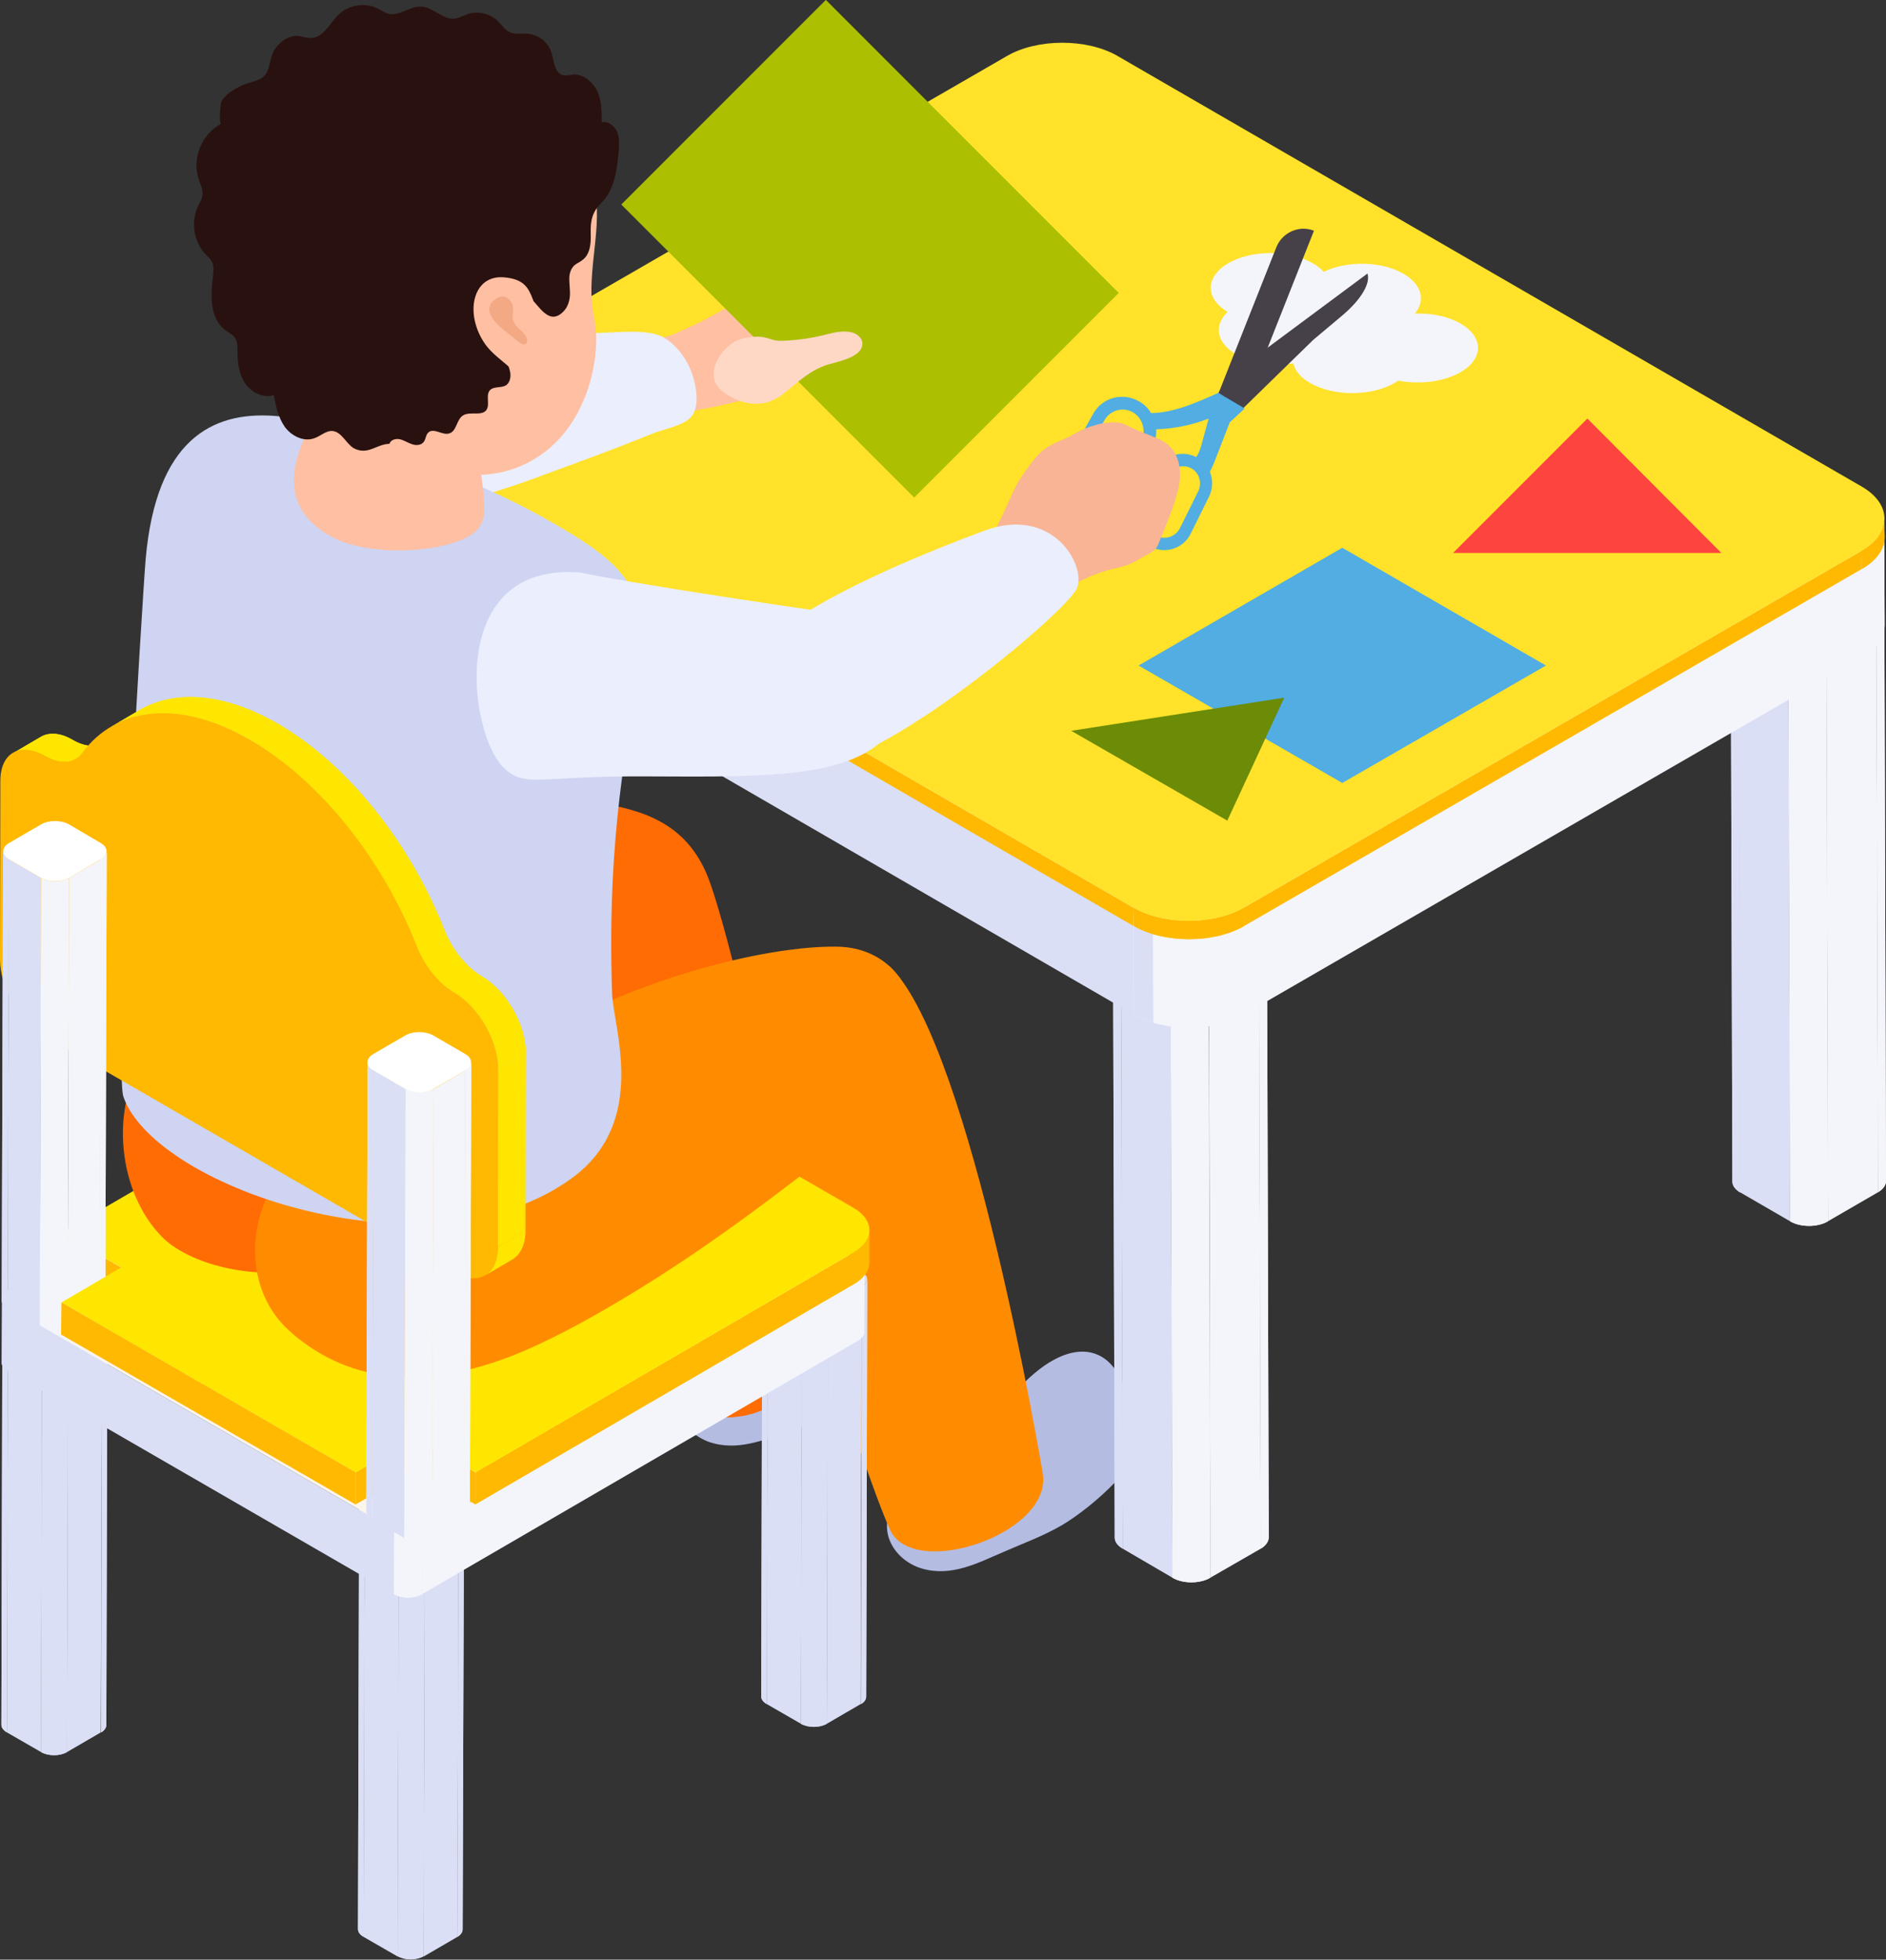 <svg width="54.63" height="56.74" viewBox="0 0 54.63 56.74" xmlns="http://www.w3.org/2000/svg" xmlns:xlink="http://www.w3.org/1999/xlink" xml:space="preserve" overflow="hidden"><rect x="0" y="0" width="54.63" height="56.74" fill="#333333" stroke="none"/><defs></defs><g><path d="M33.02 41.51C32.96 41.3 32.82 41.11 32.75 40.9 32.71 40.78 32.68 40.66 32.66 40.54 32.33 38.9 30.98 38.52 29.37 40.35 28.9 40.88 28.52 41.46 27.99 41.93 27.67 42.23 27.3 42.5 26.92 42.71 26.57 42.91 26.22 43.02 25.96 43.37 25.73 43.68 25.63 44.1 25.73 44.48 25.86 44.94 26.26 45.29 26.72 45.42 27.57 45.66 28.33 45.25 29.08 44.93 29.65 44.68 30.23 44.47 30.76 44.16 31.66 43.63 33.24 42.23 33.02 41.51Z" fill="#B4BCE2"/><g><g><g><g><defs><path d="M32.24 27.18 32.29 44.52C32.29 44.64 32.37 44.75 32.52 44.84L32.47 27.5C32.32 27.41 32.24 27.3 32.24 27.18Z" id="SVGID_1_"/></defs><clipPath id="SVGID_2_"><use width="100%" height="100%" xlink:href="#SVGID_1_" overflow="visible"></use></clipPath><use width="100%" height="100%" xlink:href="#SVGID_1_" fill="#DADFF6" overflow="visible"></use><g clip-path="url(#SVGID_2_)"><path d="M32.24 27.18 32.29 44.52C32.29 44.64 32.37 44.75 32.52 44.84L32.47 27.5C32.32 27.41 32.24 27.3 32.24 27.18L32.24 27.18Z" fill="#DADFF6"/></g></g><g><defs><path d="M36.75 44.51 36.7 27.18C36.7 27.3 36.62 27.41 36.47 27.5L36.52 44.84C36.67 44.75 36.75 44.63 36.75 44.51Z" id="SVGID_3_"/></defs><clipPath id="SVGID_4_"><use width="100%" height="100%" xlink:href="#SVGID_3_" overflow="visible"></use></clipPath><use width="100%" height="100%" xlink:href="#SVGID_3_" fill="#F4F5FA" overflow="visible"></use><g clip-path="url(#SVGID_4_)"><path d="M36.47 27.5 36.52 44.84C36.67 44.75 36.75 44.63 36.75 44.52L36.7 27.18C36.7 27.29 36.62 27.41 36.47 27.5L36.47 27.5Z" fill="#F4F5FA"/></g></g><g><path d="M32.47 27.5 32.52 44.84 33.96 45.68 33.91 28.34Z" fill="#DADFF6"/></g><g><path d="M35.02 28.34 35.06 45.68 36.52 44.84 36.47 27.5Z" fill="#F4F5FA"/></g><g><defs><path d="M33.91 28.34 33.96 45.68C34.26 45.86 34.76 45.86 35.06 45.68L35.01 28.34C34.71 28.51 34.21 28.51 33.91 28.34Z" id="SVGID_5_"/></defs><clipPath id="SVGID_6_"><use width="100%" height="100%" xlink:href="#SVGID_5_" overflow="visible"></use></clipPath><use width="100%" height="100%" xlink:href="#SVGID_5_" fill="#F4F5FA" overflow="visible"></use><g clip-path="url(#SVGID_6_)"><path d="M33.91 28.34 33.96 45.68C34.26 45.86 34.76 45.86 35.06 45.68L35.01 28.34C34.71 28.51 34.21 28.51 33.91 28.34L33.91 28.34Z" fill="#F4F5FA"/></g></g><g><path d="M32.47 26.86C32.17 27.04 32.16 27.32 32.47 27.5L33.91 28.34C34.21 28.52 34.71 28.52 35.01 28.34L36.46 27.5C36.76 27.32 36.77 27.04 36.46 26.86L35.02 26.02C34.72 25.84 34.22 25.84 33.92 26.02L32.47 26.86Z" fill="#F4F5FA"/></g></g></g><g><g><g><defs><path d="M10.61 14.73 10.66 32.07C10.66 32.19 10.74 32.3 10.89 32.39L10.84 15.05C10.69 14.96 10.61 14.85 10.61 14.73Z" id="SVGID_7_"/></defs><clipPath id="SVGID_8_"><use width="100%" height="100%" xlink:href="#SVGID_7_" overflow="visible"></use></clipPath><use width="100%" height="100%" xlink:href="#SVGID_7_" fill="#DADFF6" overflow="visible"></use><g clip-path="url(#SVGID_8_)"><path d="M10.61 14.73 10.66 32.07C10.66 32.19 10.74 32.3 10.89 32.39L10.84 15.05C10.69 14.96 10.61 14.85 10.61 14.73L10.61 14.73Z" fill="#DADFF6"/></g></g><g><defs><path d="M15.11 32.07 15.06 14.73C15.06 14.85 14.98 14.96 14.83 15.05L14.88 32.39C15.04 32.3 15.11 32.18 15.11 32.07Z" id="SVGID_9_"/></defs><clipPath id="SVGID_10_"><use width="100%" height="100%" xlink:href="#SVGID_9_" overflow="visible"></use></clipPath><use width="100%" height="100%" xlink:href="#SVGID_9_" fill="#F4F5FA" overflow="visible"></use><g clip-path="url(#SVGID_10_)"><path d="M14.84 15.05 14.89 32.39C15.04 32.3 15.12 32.18 15.12 32.07L15.07 14.73C15.07 14.85 14.99 14.96 14.84 15.05L14.84 15.05Z" fill="#F4F5FA"/></g></g><g><path d="M10.84 15.05 10.89 32.39 12.33 33.23 12.28 15.89Z" fill="#DADFF6"/></g><g><path d="M13.38 15.89 13.43 33.23 14.88 32.39 14.84 15.05Z" fill="#F4F5FA"/></g><g><defs><path d="M12.28 15.89 12.33 33.23C12.63 33.41 13.13 33.41 13.43 33.23L13.38 15.89C13.08 16.07 12.58 16.07 12.28 15.89Z" id="SVGID_11_"/></defs><clipPath id="SVGID_12_"><use width="100%" height="100%" xlink:href="#SVGID_11_" overflow="visible"></use></clipPath><use width="100%" height="100%" xlink:href="#SVGID_11_" fill="#F4F5FA" overflow="visible"></use><g clip-path="url(#SVGID_12_)"><path d="M12.28 15.89 12.33 33.23C12.63 33.41 13.13 33.41 13.43 33.23L13.38 15.89C13.08 16.07 12.58 16.07 12.28 15.89L12.28 15.89Z" fill="#F4F5FA"/></g></g><g><path d="M10.84 14.41C10.54 14.59 10.53 14.87 10.84 15.05L12.28 15.89C12.58 16.07 13.08 16.07 13.38 15.89L14.83 15.05C15.13 14.87 15.14 14.59 14.83 14.41L13.39 13.57C13.09 13.39 12.59 13.39 12.29 13.57L10.84 14.41Z" fill="#F4F5FA"/></g></g></g><g><g><g><defs><path d="M50.13 16.87 50.18 34.21C50.18 34.33 50.26 34.44 50.41 34.53L50.36 17.19C50.2 17.1 50.13 16.98 50.13 16.87Z" id="SVGID_13_"/></defs><clipPath id="SVGID_14_"><use width="100%" height="100%" xlink:href="#SVGID_13_" overflow="visible"></use></clipPath><use width="100%" height="100%" xlink:href="#SVGID_13_" fill="#DADFF6" overflow="visible"></use><g clip-path="url(#SVGID_14_)"><path d="M50.13 16.87 50.18 34.21C50.18 34.33 50.26 34.44 50.41 34.53L50.36 17.19C50.2 17.1 50.13 16.98 50.13 16.87L50.13 16.87Z" fill="#DADFF6"/></g></g><g><defs><path d="M54.63 34.2 54.58 16.86C54.58 16.98 54.5 17.09 54.35 17.18L54.4 34.52C54.55 34.43 54.63 34.31 54.63 34.2Z" id="SVGID_15_"/></defs><clipPath id="SVGID_16_"><use width="100%" height="100%" xlink:href="#SVGID_15_" overflow="visible"></use></clipPath><use width="100%" height="100%" xlink:href="#SVGID_15_" fill="#F4F5FA" overflow="visible"></use><g clip-path="url(#SVGID_16_)"><path d="M54.35 17.18 54.4 34.52C54.55 34.43 54.63 34.31 54.63 34.2L54.58 16.86C54.58 16.98 54.51 17.1 54.35 17.18L54.35 17.18Z" fill="#F4F5FA"/></g></g><g><path d="M50.35 17.18 50.4 34.52 51.85 35.36 51.8 18.02Z" fill="#DADFF6"/></g><g><path d="M52.9 18.02 52.95 35.36 54.4 34.52 54.35 17.18Z" fill="#F4F5FA"/></g><g><defs><path d="M51.8 18.02 51.85 35.36C52.15 35.54 52.65 35.54 52.95 35.36L52.9 18.02C52.6 18.2 52.1 18.2 51.8 18.02Z" id="SVGID_17_"/></defs><clipPath id="SVGID_18_"><use width="100%" height="100%" xlink:href="#SVGID_17_" overflow="visible"></use></clipPath><use width="100%" height="100%" xlink:href="#SVGID_17_" fill="#F4F5FA" overflow="visible"></use><g clip-path="url(#SVGID_18_)"><path d="M51.8 18.02 51.85 35.36C52.15 35.54 52.65 35.54 52.95 35.36L52.9 18.02C52.6 18.2 52.1 18.2 51.8 18.02L51.8 18.02Z" fill="#F4F5FA"/></g></g><g><path d="M50.36 16.54C50.06 16.72 50.05 17 50.36 17.18L51.8 18.02C52.1 18.2 52.6 18.2 52.9 18.02L54.35 17.18C54.65 17 54.66 16.72 54.35 16.54L52.91 15.7C52.61 15.52 52.11 15.52 51.81 15.7L50.36 16.54Z" fill="#F4F5FA"/></g></g></g><g><g><g><defs><path d="M10.61 13.37 10.62 15.97C10.62 16.3 10.84 16.64 11.28 16.89L11.27 14.29C10.83 14.04 10.61 13.71 10.61 13.37Z" id="SVGID_19_"/></defs><clipPath id="SVGID_20_"><use width="100%" height="100%" xlink:href="#SVGID_19_" overflow="visible"></use></clipPath><use width="100%" height="100%" xlink:href="#SVGID_19_" fill="#DADFF6" overflow="visible"></use><g clip-path="url(#SVGID_20_)"><path d="M10.61 13.37 10.62 15.97C10.62 16.3 10.84 16.64 11.28 16.89L11.27 14.29C10.83 14.04 10.61 13.71 10.61 13.37L10.61 13.37Z" fill="#DADFF6"/></g></g><g><defs><path d="M54.59 18.11 54.58 15.51C54.58 15.85 54.36 16.19 53.91 16.44L53.92 19.04C54.37 18.78 54.59 18.44 54.59 18.11Z" id="SVGID_21_"/></defs><clipPath id="SVGID_22_"><use width="100%" height="100%" xlink:href="#SVGID_21_" overflow="visible"></use></clipPath><use width="100%" height="100%" xlink:href="#SVGID_21_" fill="#F4F5FA" overflow="visible"></use><g clip-path="url(#SVGID_22_)"><path d="M53.92 16.44 53.93 19.04C54.37 18.78 54.6 18.44 54.6 18.11L54.59 15.51C54.58 15.84 54.36 16.18 53.92 16.44L53.92 16.44Z" fill="#F4F5FA"/></g></g><g><path d="M11.27 14.29 11.28 16.89 32.83 29.37 32.83 26.77Z" fill="#DADFF6"/></g><g><path d="M36.03 26.77 36.04 29.37 53.92 19.04 53.92 16.44Z" fill="#F4F5FA"/></g><g><defs><path d="M32.83 26.77 32.84 29.37C33.72 29.88 35.16 29.88 36.04 29.37L36.03 26.77C35.15 27.28 33.7 27.28 32.83 26.77Z" id="SVGID_23_"/></defs><clipPath id="SVGID_24_"><use width="100%" height="100%" xlink:href="#SVGID_23_" overflow="visible"></use></clipPath><use width="100%" height="100%" xlink:href="#SVGID_23_" fill="#F4F5FA" overflow="visible"></use><g clip-path="url(#SVGID_24_)"><path d="M32.83 26.77 32.84 29.37C33.01 29.47 33.21 29.55 33.41 29.61L33.4 27.01C33.19 26.95 33 26.87 32.83 26.77L32.83 26.77Z" fill="#DADFF6"/><path d="M33.4 27.01 33.41 29.61C33.98 29.78 34.65 29.8 35.24 29.67L35.23 27.07C34.64 27.19 33.97 27.18 33.4 27.01L33.4 27.01Z" fill="#F4F5FA"/><path d="M35.23 27.07 35.24 29.67C35.53 29.61 35.81 29.51 36.04 29.37L36.03 26.77C35.8 26.9 35.52 27 35.23 27.07L35.23 27.07Z" fill="#F4F5FA"/></g></g><g><path d="M11.28 12.44C10.4 12.95 10.39 13.79 11.27 14.3L32.83 26.77C33.71 27.28 35.15 27.28 36.03 26.77L53.92 16.44C54.8 15.93 54.81 15.09 53.93 14.58L32.37 2.11C31.49 1.6 30.05 1.6 29.17 2.11L11.28 12.44Z" fill="#F4F5FA"/></g></g></g><g><g><g><defs><path d="M10.61 12.89 10.62 13.42C10.62 13.75 10.84 14.09 11.28 14.34L11.27 13.81C10.83 13.55 10.61 13.22 10.61 12.89Z" id="SVGID_25_"/></defs><clipPath id="SVGID_26_"><use width="100%" height="100%" xlink:href="#SVGID_25_" overflow="visible"></use></clipPath><use width="100%" height="100%" xlink:href="#SVGID_25_" fill="#FFB900" overflow="visible"></use><g clip-path="url(#SVGID_26_)"><path d="M10.61 12.89 10.62 13.42C10.62 13.75 10.84 14.09 11.28 14.34L11.27 13.81C10.83 13.55 10.61 13.22 10.61 12.89L10.61 12.89Z" fill="#FFB900"/></g></g><g><defs><path d="M54.59 15.55 54.58 15.02C54.58 15.36 54.36 15.7 53.91 15.95L53.92 16.48C54.37 16.22 54.59 15.89 54.59 15.55Z" id="SVGID_27_"/></defs><clipPath id="SVGID_28_"><use width="100%" height="100%" xlink:href="#SVGID_27_" overflow="visible"></use></clipPath><use width="100%" height="100%" xlink:href="#SVGID_27_" fill="#FFB900" overflow="visible"></use><g clip-path="url(#SVGID_28_)"><path d="M53.92 15.95 53.93 16.48C54.37 16.22 54.6 15.88 54.6 15.55L54.59 15.02C54.58 15.36 54.36 15.7 53.92 15.95L53.92 15.95Z" fill="#FFB900"/></g></g><g><path d="M11.27 13.81 11.28 14.33 32.83 26.81 32.83 26.28Z" fill="#FFB900"/></g><g><path d="M36.03 26.28 36.04 26.81 53.92 16.48 53.92 15.95Z" fill="#FFB900"/></g><g><defs><path d="M32.83 26.28 32.84 26.81C33.72 27.32 35.16 27.32 36.04 26.81L36.03 26.28C35.15 26.79 33.7 26.79 32.83 26.28Z" id="SVGID_29_"/></defs><clipPath id="SVGID_30_"><use width="100%" height="100%" xlink:href="#SVGID_29_" overflow="visible"></use></clipPath><use width="100%" height="100%" xlink:href="#SVGID_29_" fill="#FFB900" overflow="visible"></use><g clip-path="url(#SVGID_30_)"><path d="M32.83 26.28 32.84 26.81C33.01 26.91 33.21 26.99 33.41 27.05L33.4 26.52C33.19 26.46 33 26.38 32.83 26.28L32.83 26.28Z" fill="#FFB900"/><path d="M33.4 26.52 33.41 27.05C33.98 27.22 34.65 27.24 35.24 27.11L35.23 26.58C34.64 26.71 33.97 26.69 33.4 26.52L33.4 26.52Z" fill="#FFB900"/><path d="M35.23 26.58 35.24 27.11C35.53 27.05 35.81 26.95 36.04 26.81L36.03 26.28C35.8 26.42 35.52 26.52 35.23 26.58L35.23 26.58Z" fill="#FFB900"/></g></g><g><path d="M11.28 11.95C10.4 12.46 10.39 13.3 11.27 13.81L32.83 26.28C33.71 26.79 35.15 26.79 36.03 26.28L53.92 15.95C54.8 15.44 54.81 14.6 53.93 14.09L32.37 1.62C31.49 1.11 30.05 1.11 29.17 1.62L11.28 11.95Z" fill="#FFE229"/></g></g></g></g><g><path d="M42.3 10.78C42.98 10.39 42.98 9.76 42.31 9.37 41.95 9.16 41.46 9.06 40.98 9.08 41.3 8.71 41.19 8.24 40.66 7.93 40.03 7.56 39.02 7.54 38.34 7.87 38.26 7.78 38.16 7.69 38.02 7.62 37.35 7.23 36.25 7.23 35.58 7.62 34.91 8.01 34.9 8.64 35.56 9.03 35.15 9.42 35.23 9.93 35.81 10.26 36.26 10.52 36.89 10.6 37.46 10.52 37.51 10.73 37.67 10.93 37.95 11.09 38.62 11.48 39.72 11.48 40.39 11.09 40.43 11.07 40.47 11.04 40.5 11.02 41.1 11.14 41.81 11.06 42.3 10.78Z" fill="#F4F5FA"/><path d="M36.22 11.33 38.06 6.68C37.63 6.51 37.14 6.73 36.97 7.16L35.16 11.73 36.22 11.33Z" fill="#464048"/><path d="M35.65 10.86 37.98 9.13 39.61 7.92C39.7 8.2 39.44 8.67 38.85 9.16L38.04 9.84 35.62 12.2 35.65 10.86Z" fill="#464048"/><path d="M35.61 12.2 36.43 11.14 35.53 11.07 35.01 11.74Z" fill="#464048"/><g><path d="M33.35 15.84C32.93 15.63 32.76 15.12 32.97 14.69L33.5 13.62C33.71 13.19 34.22 13.02 34.64 13.23 35.06 13.44 35.23 13.95 35.02 14.38L34.49 15.45C34.29 15.87 33.77 16.05 33.35 15.84ZM33.29 14.85C33.17 15.1 33.27 15.4 33.51 15.52 33.76 15.64 34.05 15.54 34.18 15.29L34.71 14.22C34.83 13.97 34.73 13.67 34.49 13.55 34.25 13.43 33.95 13.53 33.82 13.78L33.29 14.85Z" fill="#51ADE2"/></g><path d="M25.44 9.94C25.39 9.87 25.28 9.87 25.33 9.76 25.37 9.68 25.58 9.62 25.65 9.59 25.81 9.52 26.1 9.44 26.12 9.23 26.13 9.1 26.1 9.09 26.17 8.97 26.22 8.9 26.26 8.86 26.2 8.77 26.1 8.62 25.86 8.58 25.7 8.57 25.56 8.55 25.32 8.64 25.26 8.44 25.25 8.39 25.29 8.34 25.26 8.3 25.24 8.26 25.14 8.24 25.1 8.23 24.84 8.18 24.54 8.2 24.28 8.22 23.93 8.24 23.57 8.27 23.22 8.31 22.89 8.35 22.56 8.33 22.24 8.41 21.44 8.6 20.78 9.11 20.04 9.44 19.94 9.48 19.59 9.65 19.48 9.69 19.14 9.83 18.64 9.8 18.28 9.85 17.91 9.9 17.22 9.83 16.9 9.96 16.12 10.28 16.41 11.81 16.84 12.31 17.88 13.53 19.18 12.03 20.31 11.85 20.78 11.78 21.58 11.56 22.14 11.45 22.77 11.33 23.24 10.87 23.84 10.67 24.02 10.62 25.74 10.36 25.44 9.94Z" fill="#FFBFA2"/><rect x="21.02" y="1.2" width="8.38" height="12" fill="#ACBF00" transform="matrix(0.707 -0.707 0.707 0.707 2.287 19.934)"/><path d="M22.59 11.48C23.03 11.15 23.37 10.78 23.88 10.59 24.16 10.48 24.99 10.38 24.98 9.94 24.98 9.79 24.83 9.67 24.69 9.63 24.41 9.55 24.11 9.64 23.83 9.71 23.5 9.79 23.16 9.84 22.82 9.86 22.66 9.87 22.51 9.88 22.36 9.83 22.21 9.78 22.06 9.74 21.9 9.75 21.66 9.76 21.45 9.79 21.24 9.92 20.86 10.16 20.47 10.76 20.79 11.19 20.9 11.35 21.14 11.48 21.31 11.56 21.59 11.69 21.92 11.73 22.22 11.65 22.35 11.62 22.46 11.54 22.59 11.48Z" fill="#FFD8C5"/><g><path d="M35.3 11.37C34.7 11.64 33.99 11.96 33.34 11.96 33.26 11.82 33.14 11.7 32.99 11.62 32.52 11.35 31.92 11.51 31.66 11.99L31.37 12.51C31.1 12.99 31.27 13.6 31.73 13.87 31.9 13.97 32.08 14.01 32.26 14 32.26 14.08 32.3 14.15 32.37 14.2 32.47 14.26 32.61 14.22 32.67 14.12L32.75 13.98C32.78 13.93 32.78 13.88 32.78 13.83 32.89 13.75 32.99 13.64 33.07 13.51L33.36 12.99C33.46 12.81 33.5 12.62 33.49 12.43 34.02 12.41 34.52 12.31 35.01 12.12L34.79 12.92C34.74 13.1 34.65 13.26 34.54 13.4L34.97 13.8C35.03 13.7 35.15 13.45 35.19 13.34L35.62 12.23 36.05 11.83C36.05 11.81 35.32 11.41 35.3 11.37ZM33.05 12.79 32.76 13.31C32.59 13.61 32.22 13.71 31.93 13.54 31.64 13.37 31.54 12.99 31.7 12.69L31.99 12.17C32.16 11.87 32.53 11.77 32.82 11.94 33.11 12.11 33.21 12.5 33.05 12.79Z" fill="#51ADE2"/><path d="M33.53 15.81C33.43 15.99 33.15 16.09 32.98 16.2 32.74 16.35 32.48 16.42 32.2 16.48 31.59 16.62 30.63 17.11 30.23 17.55 29.78 18.05 27.83 18.78 27.74 18.51 27.69 18.36 27.68 18.2 27.69 18.05 27.75 17.42 26.94 17.91 27.11 17.3 27.2 16.98 28.12 16.32 28.54 15.88 28.65 15.77 29.25 14.46 29.37 14.19 29.52 13.87 29.84 13.43 30.01 13.24 30.36 12.82 30.67 12.83 31.14 12.55 31.48 12.35 32.03 12.18 32.43 12.24 32.55 12.26 32.64 12.32 32.75 12.37 33.05 12.52 33.37 12.61 33.66 12.76 34.2 13.05 34.26 13.71 34.11 14.24 33.97 14.77 33.73 15.32 33.53 15.81Z" fill="#F8B495"/></g><path d="M45.98 12.12 42.09 16.01 49.86 16.01Z" fill="#FE443E"/><path d="M44.78 19.27 38.88 22.67 32.98 19.27 38.88 15.86Z" fill="#51ADE2"/><path d="M37.2 20.2 31.03 21.16 35.55 23.76Z" fill="#6C8B06"/><path d="M27.09 38.34C27.04 38.12 26.93 37.93 26.87 37.71 26.84 37.59 26.82 37.46 26.81 37.34 26.6 35.68 25.29 35.19 23.55 36.89 23.05 37.38 22.61 37.93 22.05 38.36 21.7 38.63 21.32 38.87 20.92 39.06 20.55 39.23 20.19 39.32 19.91 39.64 19.66 39.94 19.53 40.34 19.6 40.73 19.69 41.2 20.07 41.57 20.51 41.74 21.34 42.04 22.13 41.69 22.9 41.43 23.48 41.23 24.08 41.06 24.63 40.79 25.57 40.35 27.25 39.07 27.09 38.34Z" fill="#B4BCE2"/><path d="M22.99 39C22.95 38.82 21.85 31.83 21.8 30.62 21.76 29.78 20.88 26.35 20.52 25.43 19.98 24.04 18.93 23.51 17.51 23.28 15.41 22.94 13.95 26.39 16.12 33.07 16.19 33.27 17.85 38.77 18.51 39.8 19.73 41.71 23.5 41.4 22.99 39Z" fill="#FF6C03"/><path d="M30.2 42.63C30.17 42.45 28.14 30.39 25.83 28.04 24.78 26.98 21.31 30.88 23.44 37.57 23.5 37.77 25.26 43.21 25.79 44.31 26.48 45.76 30.54 44.39 30.2 42.63Z" fill="#FF8C00"/><g><g><g><defs><path d="M13.46 37.27 13.4 55.86C13.4 55.94 13.35 56.02 13.25 56.08L13.3 37.5C13.4 37.43 13.46 37.35 13.46 37.27Z" id="SVGID_31_"/></defs><clipPath id="SVGID_32_"><use width="100%" height="100%" xlink:href="#SVGID_31_" overflow="visible"></use></clipPath><use width="100%" height="100%" xlink:href="#SVGID_31_" fill="#DADFF6" overflow="visible"></use><g clip-path="url(#SVGID_32_)"><path d="M13.46 37.27 13.4 55.86C13.4 55.94 13.35 56.02 13.25 56.08L13.3 37.5C13.4 37.43 13.46 37.35 13.46 37.27L13.46 37.27Z" fill="#DADFF6"/></g></g><g><defs><path d="M10.37 55.86 10.42 37.28C10.42 37.36 10.47 37.44 10.58 37.5L10.53 56.08C10.42 56.02 10.37 55.94 10.37 55.86Z" id="SVGID_33_"/></defs><clipPath id="SVGID_34_"><use width="100%" height="100%" xlink:href="#SVGID_33_" overflow="visible"></use></clipPath><use width="100%" height="100%" xlink:href="#SVGID_33_" fill="#DADFF6" overflow="visible"></use><g clip-path="url(#SVGID_34_)"><path d="M10.58 37.49 10.53 56.07C10.43 56.01 10.37 55.93 10.37 55.85L10.42 37.27C10.42 37.35 10.48 37.43 10.58 37.49L10.58 37.49Z" fill="#DADFF6"/></g></g><g><path d="M13.3 37.49 13.25 56.08 12.27 56.65 12.32 38.06Z" fill="#DADFF6"/></g><g><path d="M11.57 38.06 11.52 56.65 10.53 56.08 10.58 37.49Z" fill="#DADFF6"/></g><g><defs><path d="M12.32 38.06 12.27 56.64C12.06 56.76 11.73 56.76 11.52 56.64L11.57 38.06C11.78 38.18 12.11 38.18 12.32 38.06Z" id="SVGID_35_"/></defs><clipPath id="SVGID_36_"><use width="100%" height="100%" xlink:href="#SVGID_35_" overflow="visible"></use></clipPath><use width="100%" height="100%" xlink:href="#SVGID_35_" fill="#DADFF6" overflow="visible"></use><g clip-path="url(#SVGID_36_)"><path d="M12.32 38.06 12.27 56.64C12.06 56.76 11.73 56.76 11.52 56.64L11.57 38.06C11.78 38.18 12.11 38.18 12.32 38.06L12.32 38.06Z" fill="#DADFF6"/></g></g><g><path d="M13.3 37.06C13.51 37.18 13.51 37.38 13.3 37.49L12.32 38.06C12.11 38.18 11.78 38.18 11.57 38.06L10.58 37.49C10.37 37.37 10.37 37.17 10.58 37.06L11.56 36.49C11.77 36.37 12.1 36.37 12.31 36.49L13.3 37.06Z" fill="#DADFF6"/></g></g></g><g><g><g><defs><path d="M3.11 37.86 3.08 49.94C3.08 50.02 3.03 50.1 2.93 50.16L2.96 38.08C3.06 38.02 3.11 37.94 3.11 37.86Z" id="SVGID_37_"/></defs><clipPath id="SVGID_38_"><use width="100%" height="100%" xlink:href="#SVGID_37_" overflow="visible"></use></clipPath><use width="100%" height="100%" xlink:href="#SVGID_37_" fill="#DADFF6" overflow="visible"></use><g clip-path="url(#SVGID_38_)"><path d="M3.11 37.86 3.08 49.94C3.08 50.02 3.03 50.1 2.93 50.16L2.96 38.08C3.06 38.02 3.11 37.94 3.11 37.86L3.11 37.86Z" fill="#DADFF6"/></g></g><g><defs><path d="M0.04 49.94 0.07 37.86C0.07 37.94 0.12 38.02 0.23 38.08L0.2 50.16C0.1 50.1 0.04 50.02 0.04 49.94Z" id="SVGID_39_"/></defs><clipPath id="SVGID_40_"><use width="100%" height="100%" xlink:href="#SVGID_39_" overflow="visible"></use></clipPath><use width="100%" height="100%" xlink:href="#SVGID_39_" fill="#DADFF6" overflow="visible"></use><g clip-path="url(#SVGID_40_)"><path d="M0.23 38.08 0.2 50.16C0.1 50.1 0.04 50.02 0.04 49.94L0.07 37.86C0.08 37.94 0.13 38.02 0.23 38.08L0.23 38.08Z" fill="#DADFF6"/></g></g><g><path d="M2.96 38.08 2.92 50.16 1.94 50.73 1.97 38.65Z" fill="#DADFF6"/></g><g><path d="M1.22 38.65 1.19 50.73 0.2 50.16 0.23 38.08Z" fill="#DADFF6"/></g><g><defs><path d="M1.97 38.65 1.94 50.73C1.73 50.85 1.4 50.85 1.19 50.73L1.22 38.65C1.43 38.77 1.77 38.77 1.97 38.65Z" id="SVGID_41_"/></defs><clipPath id="SVGID_42_"><use width="100%" height="100%" xlink:href="#SVGID_41_" overflow="visible"></use></clipPath><use width="100%" height="100%" xlink:href="#SVGID_41_" fill="#DADFF6" overflow="visible"></use><g clip-path="url(#SVGID_42_)"><path d="M1.97 38.65 1.94 50.73C1.73 50.85 1.4 50.85 1.19 50.73L1.22 38.65C1.43 38.77 1.77 38.77 1.97 38.65L1.97 38.65Z" fill="#DADFF6"/></g></g><g><path d="M2.95 37.65C3.16 37.77 3.16 37.97 2.95 38.08L1.97 38.65C1.76 38.77 1.43 38.77 1.22 38.65L0.23 38.08C0.02 37.96 0.02 37.76 0.23 37.65L1.21 37.08C1.42 36.96 1.75 36.96 1.96 37.08L2.95 37.65Z" fill="#DADFF6"/></g></g></g><g><g><g><defs><path d="M25.12 37.04 25.09 49.12C25.09 49.2 25.04 49.28 24.94 49.34L24.97 37.26C25.07 37.2 25.12 37.12 25.12 37.04Z" id="SVGID_43_"/></defs><clipPath id="SVGID_44_"><use width="100%" height="100%" xlink:href="#SVGID_43_" overflow="visible"></use></clipPath><use width="100%" height="100%" xlink:href="#SVGID_43_" fill="#DADFF6" overflow="visible"></use><g clip-path="url(#SVGID_44_)"><path d="M25.12 37.04 25.09 49.12C25.09 49.2 25.04 49.28 24.94 49.34L24.97 37.26C25.07 37.2 25.12 37.12 25.12 37.04L25.12 37.04Z" fill="#DADFF6"/></g></g><g><defs><path d="M22.05 49.12 22.08 37.04C22.08 37.12 22.13 37.2 22.24 37.26L22.21 49.34C22.1 49.28 22.05 49.2 22.05 49.12Z" id="SVGID_45_"/></defs><clipPath id="SVGID_46_"><use width="100%" height="100%" xlink:href="#SVGID_45_" overflow="visible"></use></clipPath><use width="100%" height="100%" xlink:href="#SVGID_45_" fill="#DADFF6" overflow="visible"></use><g clip-path="url(#SVGID_46_)"><path d="M22.24 37.26 22.21 49.34C22.11 49.28 22.05 49.2 22.05 49.12L22.08 37.04C22.09 37.12 22.14 37.2 22.24 37.26L22.24 37.26Z" fill="#DADFF6"/></g></g><g><path d="M24.96 37.26 24.93 49.34 23.95 49.91 23.98 37.83Z" fill="#DADFF6"/></g><g><path d="M23.23 37.83 23.2 49.91 22.21 49.34 22.24 37.26Z" fill="#DADFF6"/></g><g><defs><path d="M23.98 37.83 23.95 49.91C23.74 50.03 23.41 50.03 23.2 49.91L23.23 37.83C23.44 37.95 23.78 37.95 23.98 37.83Z" id="SVGID_47_"/></defs><clipPath id="SVGID_48_"><use width="100%" height="100%" xlink:href="#SVGID_47_" overflow="visible"></use></clipPath><use width="100%" height="100%" xlink:href="#SVGID_47_" fill="#DADFF6" overflow="visible"></use><g clip-path="url(#SVGID_48_)"><path d="M23.98 37.83 23.95 49.91C23.74 50.03 23.41 50.03 23.2 49.91L23.23 37.83C23.44 37.95 23.78 37.95 23.98 37.83L23.98 37.83Z" fill="#DADFF6"/></g></g><g><path d="M24.96 36.82C25.17 36.94 25.17 37.14 24.96 37.25L23.98 37.82C23.77 37.94 23.44 37.94 23.23 37.82L22.24 37.25C22.03 37.13 22.03 36.94 22.24 36.82L23.22 36.25C23.43 36.13 23.76 36.13 23.97 36.25L24.96 36.82Z" fill="#DADFF6"/></g></g></g><g><g><g><defs><path d="M25.04 36.72 25.03 38.58C25.03 38.66 24.97 38.75 24.86 38.81L24.87 36.95C24.99 36.88 25.04 36.8 25.04 36.72Z" id="SVGID_49_"/></defs><clipPath id="SVGID_50_"><use width="100%" height="100%" xlink:href="#SVGID_49_" overflow="visible"></use></clipPath><use width="100%" height="100%" xlink:href="#SVGID_49_" fill="#F4F5FA" overflow="visible"></use><g clip-path="url(#SVGID_50_)"><path d="M25.04 36.72 25.03 38.58C25.03 38.66 24.97 38.75 24.86 38.81L24.87 36.95C24.99 36.88 25.04 36.8 25.04 36.72L25.04 36.72Z" fill="#F4F5FA"/></g></g><g><defs><path d="M0.05 39.46 0.06 37.6C0.06 37.69 0.12 37.77 0.23 37.84L0.22 39.7C0.11 39.63 0.05 39.54 0.05 39.46Z" id="SVGID_51_"/></defs><clipPath id="SVGID_52_"><use width="100%" height="100%" xlink:href="#SVGID_51_" overflow="visible"></use></clipPath><use width="100%" height="100%" xlink:href="#SVGID_51_" fill="#DADFF6" overflow="visible"></use><g clip-path="url(#SVGID_52_)"><path d="M0.22 37.83 0.21 39.69C0.1 39.63 0.04 39.54 0.04 39.45L0.05 37.59C0.05 37.68 0.11 37.77 0.22 37.83L0.22 37.83Z" fill="#DADFF6"/></g></g><g><path d="M24.88 36.95 24.87 38.81 12.22 46.16 12.23 44.3Z" fill="#F4F5FA"/></g><g><path d="M11.42 44.3 11.42 46.16 0.22 39.69 0.22 37.83Z" fill="#DADFF6"/></g><g><defs><path d="M12.23 44.3 12.22 46.16C12 46.29 11.64 46.29 11.41 46.16L11.42 44.3C11.65 44.43 12.01 44.43 12.23 44.3Z" id="SVGID_53_"/></defs><clipPath id="SVGID_54_"><use width="100%" height="100%" xlink:href="#SVGID_53_" overflow="visible"></use></clipPath><use width="100%" height="100%" xlink:href="#SVGID_53_" fill="#F4F5FA" overflow="visible"></use><g clip-path="url(#SVGID_54_)"><path d="M12.23 44.3 12.22 46.16C12.18 46.19 12.13 46.21 12.08 46.22L12.09 44.36C12.14 44.34 12.19 44.32 12.23 44.3L12.23 44.3Z" fill="#F4F5FA"/><path d="M12.08 44.36 12.07 46.22C11.93 46.26 11.76 46.27 11.61 46.23L11.62 44.37C11.77 44.41 11.94 44.4 12.08 44.36L12.08 44.36Z" fill="#F4F5FA"/><path d="M11.62 44.37 11.61 46.23C11.54 46.21 11.47 46.19 11.41 46.15L11.42 44.29C11.48 44.33 11.55 44.36 11.62 44.37L11.62 44.37Z" fill="#F4F5FA"/></g></g><g><path d="M24.88 36.48C25.1 36.61 25.1 36.82 24.88 36.95L12.23 44.3C12.01 44.43 11.65 44.43 11.42 44.3L0.22 37.83C0 37.7 0 37.49 0.22 37.37L12.87 30.02C13.09 29.89 13.45 29.89 13.68 30.02L24.88 36.48Z" fill="#FBF5EC"/></g></g></g><g><g><g><defs><path d="M25.18 35.62 25.18 36.55C25.18 36.78 25.03 37.01 24.72 37.19L24.72 36.26C25.03 36.09 25.18 35.85 25.18 35.62Z" id="SVGID_55_"/></defs><clipPath id="SVGID_56_"><use width="100%" height="100%" xlink:href="#SVGID_55_" overflow="visible"></use></clipPath><use width="100%" height="100%" xlink:href="#SVGID_55_" fill="#FFB900" overflow="visible"></use><g clip-path="url(#SVGID_56_)"><path d="M25.18 35.62 25.18 36.55C25.18 36.78 25.03 37.01 24.72 37.19L24.72 36.26C25.03 36.09 25.18 35.85 25.18 35.62L25.18 35.62Z" fill="#FFB900"/></g></g><g><path d="M3.51 36.7 3.51 37.63 1.76 36.63 1.77 35.7Z" fill="#FFB900"/></g><g><path d="M13.77 42.63 13.77 43.56 12.03 42.56 12.03 41.63Z" fill="#FFB900"/></g><g><path d="M24.73 36.26 24.72 37.19 13.77 43.56 13.77 42.63Z" fill="#FFB900"/></g><g><path d="M12.03 41.63 12.03 42.56 10.3 43.56 10.3 42.63Z" fill="#FFB900"/></g><g><path d="M24.72 34.97C25.33 35.32 25.34 35.9 24.73 36.26L13.78 42.63 12.04 41.62 10.31 42.63 1.79 37.71 3.52 36.7 1.77 35.7 12.72 29.33C13.33 28.98 14.33 28.98 14.94 29.33L24.72 34.97Z" fill="#FFE600"/></g></g></g><g><g><path d="M20.02 10.75C20.15 11.08 20.29 11.74 20.03 12.06 19.82 12.32 19.21 12.43 18.91 12.55 17.98 12.93 17.04 13.28 16.1 13.62 15.67 13.78 15.25 13.94 14.82 14.08 13.56 14.5 12.27 14.8 10.96 14.96 10.45 15.02 9.62 15.15 9.14 14.94 8.67 14.74 8.48 14.23 8.39 13.7 8.23 12.75 8.41 11.72 9.18 11.11 9.95 10.5 10.85 10.39 11.75 10.24 13.82 9.9 15.91 9.69 18 9.61 18.37 9.6 18.75 9.59 19.1 9.71 19.49 9.88 19.84 10.28 20.02 10.75Z" fill="#EBEEFC"/><path d="M19.63 24.36C21.36 26.7 18.36 29.63 16.88 31.24 14.54 33.79 11.8 36.27 9.24 36.73 6.99 37.14 5.34 36.45 4.72 35.84 3.42 34.56 3.15 32.06 4.23 30.55 5.49 28.78 7.89 27.31 9.67 26.07 15.19 22.24 18.67 23.05 19.63 24.36Z" fill="#FF6C03"/><path d="M24.26 27.41C25.39 27.43 26.25 28.14 26.44 29.26 26.65 30.52 26.17 31.67 25.2 32.45 22.53 34.61 19.79 36.69 16.78 38.33 15.74 38.89 14.67 39.4 13.52 39.67 12.37 39.94 11.14 39.96 10.04 39.55 9.59 39.38 9.17 39.15 8.78 38.86 8.48 38.64 8.2 38.39 7.98 38.09 7.46 37.39 7.29 36.46 7.44 35.59 7.79 33.64 9.45 32.68 11.13 31.94 11.81 31.64 12.5 31.39 13.21 31.17 13.54 31.07 14 31 14.29 30.8 17.94 28.34 22.25 27.37 24.26 27.41Z" fill="#FF8C00"/><g><g><path d="M4.22 16.18C4.83 9.29 10.69 12.89 12.71 13.61 14.16 14.13 15.54 14.81 16.84 15.64 20.34 17.88 17.41 19.4 17.73 28.76 17.76 29.74 18.78 32.44 16.62 34.07 12.53 37.14 4.52 34.42 3.58 31.77 3.28 30.99 4.13 17.21 4.22 16.18Z" fill="#CED4F1"/></g></g><path d="M16.84 16.58C12.9 16.23 13.57 21.25 14.59 22.23 15.22 22.83 15.57 22.46 18.74 22.48 22.4 22.5 24.83 22.53 25.89 21.08 26.29 20.53 26.45 19.78 26.29 19.13 25.92 17.56 24.79 17.84 24.6 17.82 18.83 16.99 16.72 16.57 16.84 16.58Z" fill="#EBEEFC"/><path d="M31.2 17.02C30.94 17.7 25.44 22.28 23.62 22.13 22.91 22.07 16.18 19.96 28.5 15.37 30.47 14.63 31.46 16.34 31.2 17.02Z" fill="#EBEEFC"/><path d="M13.94 12.44C14.03 11.82 14.5 11.97 14.26 11.41 13.33 9.19 11.61 9.82 11.44 9.82 7.74 9.83 9.65 10.13 8.85 12.59 8.74 12.93 7.78 14.66 9.72 15.6 10.95 16.19 13.46 15.96 13.9 15.24 14.26 14.67 13.75 13.73 13.94 12.44Z" fill="#FFBFA2"/><path d="M16.58 4.2C16.91 4.61 17.17 5.06 17.25 5.6 17.43 6.79 16.95 8.02 17.21 9.21 17.46 10.36 16.97 12.97 14.7 13.63 13.55 13.97 11.29 13.57 10.57 13.22 9.59 12.75 8.95 11.81 8.37 10.89 3.65 3.39 13.38 0.3 16.58 4.2Z" fill="#FFBFA2"/><path d="M7.74 2.07C7.83 1.88 7.83 1.63 7.95 1.44 8.1 1.2 8.37 1.02 8.65 1.04 8.76 1.06 8.88 1.1 9 1.1 9.37 1.1 9.55 0.67 9.82 0.41 10.12 0.13 10.59 0.07 10.95 0.25 11.05 0.3 11.15 0.38 11.26 0.4 11.57 0.47 11.87 0.18 12.19 0.19 12.54 0.2 12.82 0.57 13.16 0.54 13.3 0.53 13.42 0.45 13.54 0.41 13.84 0.31 14.2 0.39 14.42 0.61 14.53 0.72 14.62 0.86 14.76 0.93 14.93 1.01 15.13 0.96 15.31 0.98 15.61 1.01 15.88 1.23 15.97 1.51 16.05 1.77 16.06 2.13 16.32 2.18 16.41 2.2 16.5 2.17 16.59 2.16 16.89 2.13 17.17 2.37 17.3 2.64 17.43 2.92 17.43 3.23 17.43 3.54 17.62 3.5 17.81 3.65 17.88 3.83 17.95 4.01 17.93 4.21 17.92 4.4 17.87 4.92 17.8 5.49 17.43 5.86 17.16 6.13 17.1 6.37 17.11 6.76 17.12 7.04 17.1 7.36 16.87 7.53 16.8 7.59 16.71 7.62 16.64 7.68 16.53 7.78 16.49 7.93 16.49 8.07 16.49 8.21 16.51 8.36 16.51 8.5 16.51 8.69 16.45 8.89 16.32 9.02 15.97 9.38 15.71 9.01 15.49 8.76 15.38 8.64 15.29 8.61 15.16 8.75 15.01 8.91 15.06 9.15 15.06 9.35 15.07 9.52 15.03 9.71 14.89 9.8 14.83 9.83 14.77 9.85 14.71 9.89 14.58 9.98 14.56 10.16 14.61 10.31 14.65 10.46 14.74 10.59 14.77 10.74 14.81 10.89 14.78 11.08 14.65 11.16 14.51 11.24 14.3 11.18 14.19 11.3 14.06 11.45 14.2 11.71 14.09 11.87 13.95 12.06 13.61 11.9 13.41 12.03 13.22 12.15 13.23 12.49 13.01 12.55 12.81 12.61 12.57 12.38 12.41 12.52 12.33 12.59 12.34 12.71 12.27 12.8 12.19 12.9 12.04 12.9 11.93 12.86 11.81 12.82 11.71 12.75 11.59 12.72 11.47 12.69 11.32 12.73 11.28 12.85 10.9 12.86 10.66 13.19 10.25 12.98 10.02 12.84 9.9 12.51 9.64 12.48 9.44 12.46 9.29 12.63 9.1 12.69 8.79 12.8 8.44 12.62 8.25 12.36 8.06 12.09 7.99 11.76 7.93 11.44 7.62 11.54 7.28 11.36 7.1 11.1 6.92 10.83 6.88 10.5 6.88 10.17 6.88 10.03 6.88 9.88 6.8 9.77 6.73 9.68 6.62 9.63 6.53 9.56 6.07 9.23 6.1 8.55 6.17 7.99 6.18 7.87 6.2 7.75 6.16 7.63 6.12 7.51 6.02 7.43 5.93 7.34 5.61 6.98 5.53 6.42 5.73 5.98 5.79 5.86 5.87 5.74 5.87 5.6 5.87 5.47 5.81 5.35 5.77 5.23 5.54 4.63 5.83 3.88 6.41 3.58 6.34 3.62 6.38 3.02 6.41 2.95 6.52 2.73 6.76 2.6 6.97 2.49 7.15 2.39 7.49 2.36 7.63 2.22 7.68 2.18 7.71 2.13 7.74 2.07Z" fill="#29110F"/><path d="M14.6 8.03C13.69 7.95 13.44 9.08 14.05 9.96 14.23 10.22 14.55 10.45 14.78 10.65 16.38 12.06 16.82 10.57 16.31 10.09 15.13 8.98 15.74 8.13 14.6 8.03Z" fill="#FFBFA2"/><path d="M14.84 9.75C14.74 9.65 13.71 9.02 14.42 8.62 14.62 8.51 14.83 8.68 14.86 8.89 14.87 9 14.84 9.11 14.85 9.21 14.86 9.27 14.88 9.33 14.92 9.39 15.01 9.54 15.32 9.69 15.26 9.91 15.2 10.1 14.9 9.8 14.84 9.75Z" fill="#F3A984"/></g></g><g><g><g><defs><path d="M0.39 21.8 1.19 21.33C1.42 21.2 1.74 21.21 2.1 21.42 2.44 21.62 2.77 21.65 3.01 21.51L2.21 21.98C1.97 22.12 1.65 22.09 1.3 21.89 0.94 21.69 0.62 21.67 0.39 21.8Z" id="SVGID_57_"/></defs><clipPath id="SVGID_58_"><use width="100%" height="100%" xlink:href="#SVGID_57_" overflow="visible"></use></clipPath><use width="100%" height="100%" xlink:href="#SVGID_57_" fill="#FFE600" overflow="visible"></use><g clip-path="url(#SVGID_58_)"><path d="M0.39 21.8 1.19 21.33C1.42 21.2 1.74 21.21 2.1 21.42 2.44 21.62 2.77 21.65 3.01 21.51L2.21 21.98C1.97 22.12 1.65 22.09 1.3 21.89 0.94 21.69 0.62 21.67 0.39 21.8L0.39 21.8Z" fill="#FFE600"/></g></g><g><defs><path d="M14.85 36.46 14.05 36.93C14.28 36.8 14.42 36.51 14.42 36.11L15.22 35.64C15.22 36.04 15.07 36.32 14.85 36.46Z" id="SVGID_59_"/></defs><clipPath id="SVGID_60_"><use width="100%" height="100%" xlink:href="#SVGID_59_" overflow="visible"></use></clipPath><use width="100%" height="100%" xlink:href="#SVGID_59_" fill="#FFE600" overflow="visible"></use><g clip-path="url(#SVGID_60_)"><path d="M14.41 36.11 15.21 35.64C15.21 36.04 15.07 36.32 14.84 36.46L14.04 36.93C14.27 36.79 14.41 36.51 14.41 36.11L14.41 36.11Z" fill="#FFE600"/></g></g><g><defs><path d="M3.24 21.03 4.04 20.56C5.06 19.97 6.47 20.05 8.04 20.95L7.24 21.42C5.68 20.52 4.26 20.44 3.24 21.03Z" id="SVGID_61_"/></defs><clipPath id="SVGID_62_"><use width="100%" height="100%" xlink:href="#SVGID_61_" overflow="visible"></use></clipPath><use width="100%" height="100%" xlink:href="#SVGID_61_" fill="#FFE600" overflow="visible"></use><g clip-path="url(#SVGID_62_)"><path d="M3.24 21.03 4.04 20.56C5.06 19.97 6.47 20.05 8.04 20.95L7.24 21.42C5.68 20.52 4.26 20.44 3.24 21.03L3.24 21.03Z" fill="#FFE600"/></g></g><g><path d="M14.43 30.94 15.23 30.47 15.22 35.64 14.41 36.11Z" fill="#FFE600"/></g><g><defs><path d="M7.24 21.42 8.04 20.95C10.1 22.14 11.9 24.45 12.87 26.92 13.1 27.5 13.51 28.01 13.96 28.27 14.66 28.68 15.23 29.66 15.23 30.47L14.43 30.94C14.43 30.13 13.86 29.15 13.16 28.74 12.71 28.48 12.29 27.97 12.07 27.39 11.09 24.93 9.3 22.61 7.24 21.42Z" id="SVGID_63_"/></defs><clipPath id="SVGID_64_"><use width="100%" height="100%" xlink:href="#SVGID_63_" overflow="visible"></use></clipPath><use width="100%" height="100%" xlink:href="#SVGID_63_" fill="#FFE600" overflow="visible"></use><g clip-path="url(#SVGID_64_)"><path d="M7.24 21.42 8.04 20.95C10.1 22.14 11.9 24.45 12.87 26.92 13.1 27.5 13.51 28.01 13.96 28.27 14.66 28.68 15.23 29.66 15.23 30.47L14.43 30.94C14.43 30.13 13.86 29.15 13.16 28.74 12.71 28.48 12.29 27.97 12.07 27.39 11.09 24.93 9.3 22.61 7.24 21.42L7.24 21.42Z" fill="#FFE600"/></g></g><g><path d="M7.24 21.42C9.3 22.61 11.1 24.92 12.07 27.39 12.3 27.97 12.71 28.48 13.16 28.74 13.86 29.15 14.43 30.13 14.43 30.94L14.42 36.11C14.42 36.92 13.85 37.24 13.14 36.84L1.27 29.98C0.57 29.58 0 28.59 0 27.78L0.01 22.61C0.01 21.8 0.58 21.48 1.29 21.88 1.74 22.14 2.16 22.11 2.39 21.79 3.37 20.47 5.18 20.23 7.24 21.42Z" fill="#FFB900"/></g></g></g><g><g><g><defs><path d="M3.09 24.65 3.05 37.66C3.05 37.74 2.99 37.83 2.88 37.89L2.92 24.88C3.04 24.81 3.09 24.73 3.09 24.65Z" id="SVGID_65_"/></defs><clipPath id="SVGID_66_"><use width="100%" height="100%" xlink:href="#SVGID_65_" overflow="visible"></use></clipPath><use width="100%" height="100%" xlink:href="#SVGID_65_" fill="#F4F5FA" overflow="visible"></use><g clip-path="url(#SVGID_66_)"><path d="M3.09 24.65 3.05 37.66C3.05 37.74 2.99 37.83 2.88 37.89L2.92 24.88C3.04 24.81 3.09 24.73 3.09 24.65L3.09 24.65Z" fill="#F4F5FA"/></g></g><g><defs><path d="M0.05 37.65 0.09 24.64C0.09 24.73 0.15 24.81 0.26 24.88L0.22 37.89C0.11 37.82 0.05 37.74 0.05 37.65Z" id="SVGID_67_"/></defs><clipPath id="SVGID_68_"><use width="100%" height="100%" xlink:href="#SVGID_67_" overflow="visible"></use></clipPath><use width="100%" height="100%" xlink:href="#SVGID_67_" fill="#DADFF6" overflow="visible"></use><g clip-path="url(#SVGID_68_)"><path d="M0.26 24.88 0.22 37.89C0.11 37.83 0.05 37.74 0.05 37.65L0.09 24.64C0.09 24.73 0.15 24.81 0.26 24.88L0.26 24.88Z" fill="#DADFF6"/></g></g><g><path d="M2.93 24.88 2.89 37.89 1.96 38.43 2 25.42Z" fill="#F4F5FA"/></g><g><path d="M1.19 25.42 1.16 38.43 0.22 37.89 0.26 24.88Z" fill="#DADFF6"/></g><g><path d="M2.92 24.41C3.14 24.54 3.14 24.75 2.92 24.88L2 25.42C1.78 25.55 1.42 25.55 1.19 25.42L0.26 24.88C0.04 24.75 0.04 24.54 0.26 24.41L1.19 23.87C1.41 23.74 1.77 23.74 2 23.87L2.92 24.41Z" fill="#FFFFFF"/></g></g><g><defs><path d="M2 25.42 1.96 38.84 1.15 38.37 1.19 25.42C1.42 25.55 1.78 25.55 2 25.42Z" id="SVGID_69_"/></defs><clipPath id="SVGID_70_"><use width="100%" height="100%" xlink:href="#SVGID_69_" overflow="visible"></use></clipPath><use width="100%" height="100%" xlink:href="#SVGID_69_" fill="#F4F5FA" overflow="visible"></use></g></g><path d="M12.03 41.63 10.3 42.63 1.78 37.71 3.51 36.7Z" fill="#FFE600"/><g><g><g><defs><path d="M13.65 30.75 13.61 43.76C13.61 43.84 13.55 43.93 13.44 43.99L13.48 30.98C13.59 30.92 13.65 30.84 13.65 30.75Z" id="SVGID_71_"/></defs><clipPath id="SVGID_72_"><use width="100%" height="100%" xlink:href="#SVGID_71_" overflow="visible"></use></clipPath><use width="100%" height="100%" xlink:href="#SVGID_71_" fill="#F4F5FA" overflow="visible"></use><g clip-path="url(#SVGID_72_)"><path d="M13.65 30.75 13.61 43.76C13.61 43.84 13.55 43.93 13.44 43.99L13.48 30.98C13.59 30.92 13.65 30.84 13.65 30.75L13.65 30.75Z" fill="#F4F5FA"/></g></g><g><defs><path d="M10.61 43.76 10.65 30.75C10.65 30.84 10.71 30.92 10.82 30.99L10.78 44C10.67 43.93 10.61 43.85 10.61 43.76Z" id="SVGID_73_"/></defs><clipPath id="SVGID_74_"><use width="100%" height="100%" xlink:href="#SVGID_73_" overflow="visible"></use></clipPath><use width="100%" height="100%" xlink:href="#SVGID_73_" fill="#F4F5FA" overflow="visible"></use><g clip-path="url(#SVGID_74_)"><path d="M10.82 30.99 10.78 44C10.67 43.94 10.61 44.12 10.61 44.03L10.65 30.75C10.65 30.84 10.7 30.92 10.82 30.99L10.82 30.99Z" fill="#DADFF6"/></g></g><g><path d="M13.48 30.99 13.45 44 12.52 44.53 12.56 31.53Z" fill="#F4F5FA"/></g><g><path d="M11.75 31.53 11.71 44.53 10.78 44 10.82 30.99Z" fill="#DADFF6"/></g><g><defs><path d="M12.56 31.53 12.52 44.54C12.3 44.67 11.94 44.67 11.71 44.54L11.75 31.53C11.97 31.65 12.33 31.65 12.56 31.53Z" id="SVGID_75_"/></defs><clipPath id="SVGID_76_"><use width="100%" height="100%" xlink:href="#SVGID_75_" overflow="visible"></use></clipPath><use width="100%" height="100%" xlink:href="#SVGID_75_" fill="#F4F5FA" overflow="visible"></use><g clip-path="url(#SVGID_76_)"><path d="M12.56 31.53 12.52 44.54C12.3 44.67 11.94 44.67 11.71 44.54L11.75 31.53C11.97 31.65 12.33 31.65 12.56 31.53L12.56 31.53Z" fill="#F4F5FA"/></g></g><g><path d="M13.48 30.52C13.7 30.65 13.7 30.86 13.48 30.99L12.55 31.53C12.33 31.66 11.97 31.66 11.74 31.53L10.81 30.99C10.59 30.86 10.59 30.65 10.81 30.52L11.74 29.98C11.96 29.85 12.32 29.85 12.55 29.98L13.48 30.52Z" fill="#FFFFFF"/></g></g></g><g><path d="M10.3 42.63 10.3 43.56 1.77 38.64 1.78 37.71Z" fill="#FFB900"/></g></g></g></svg>